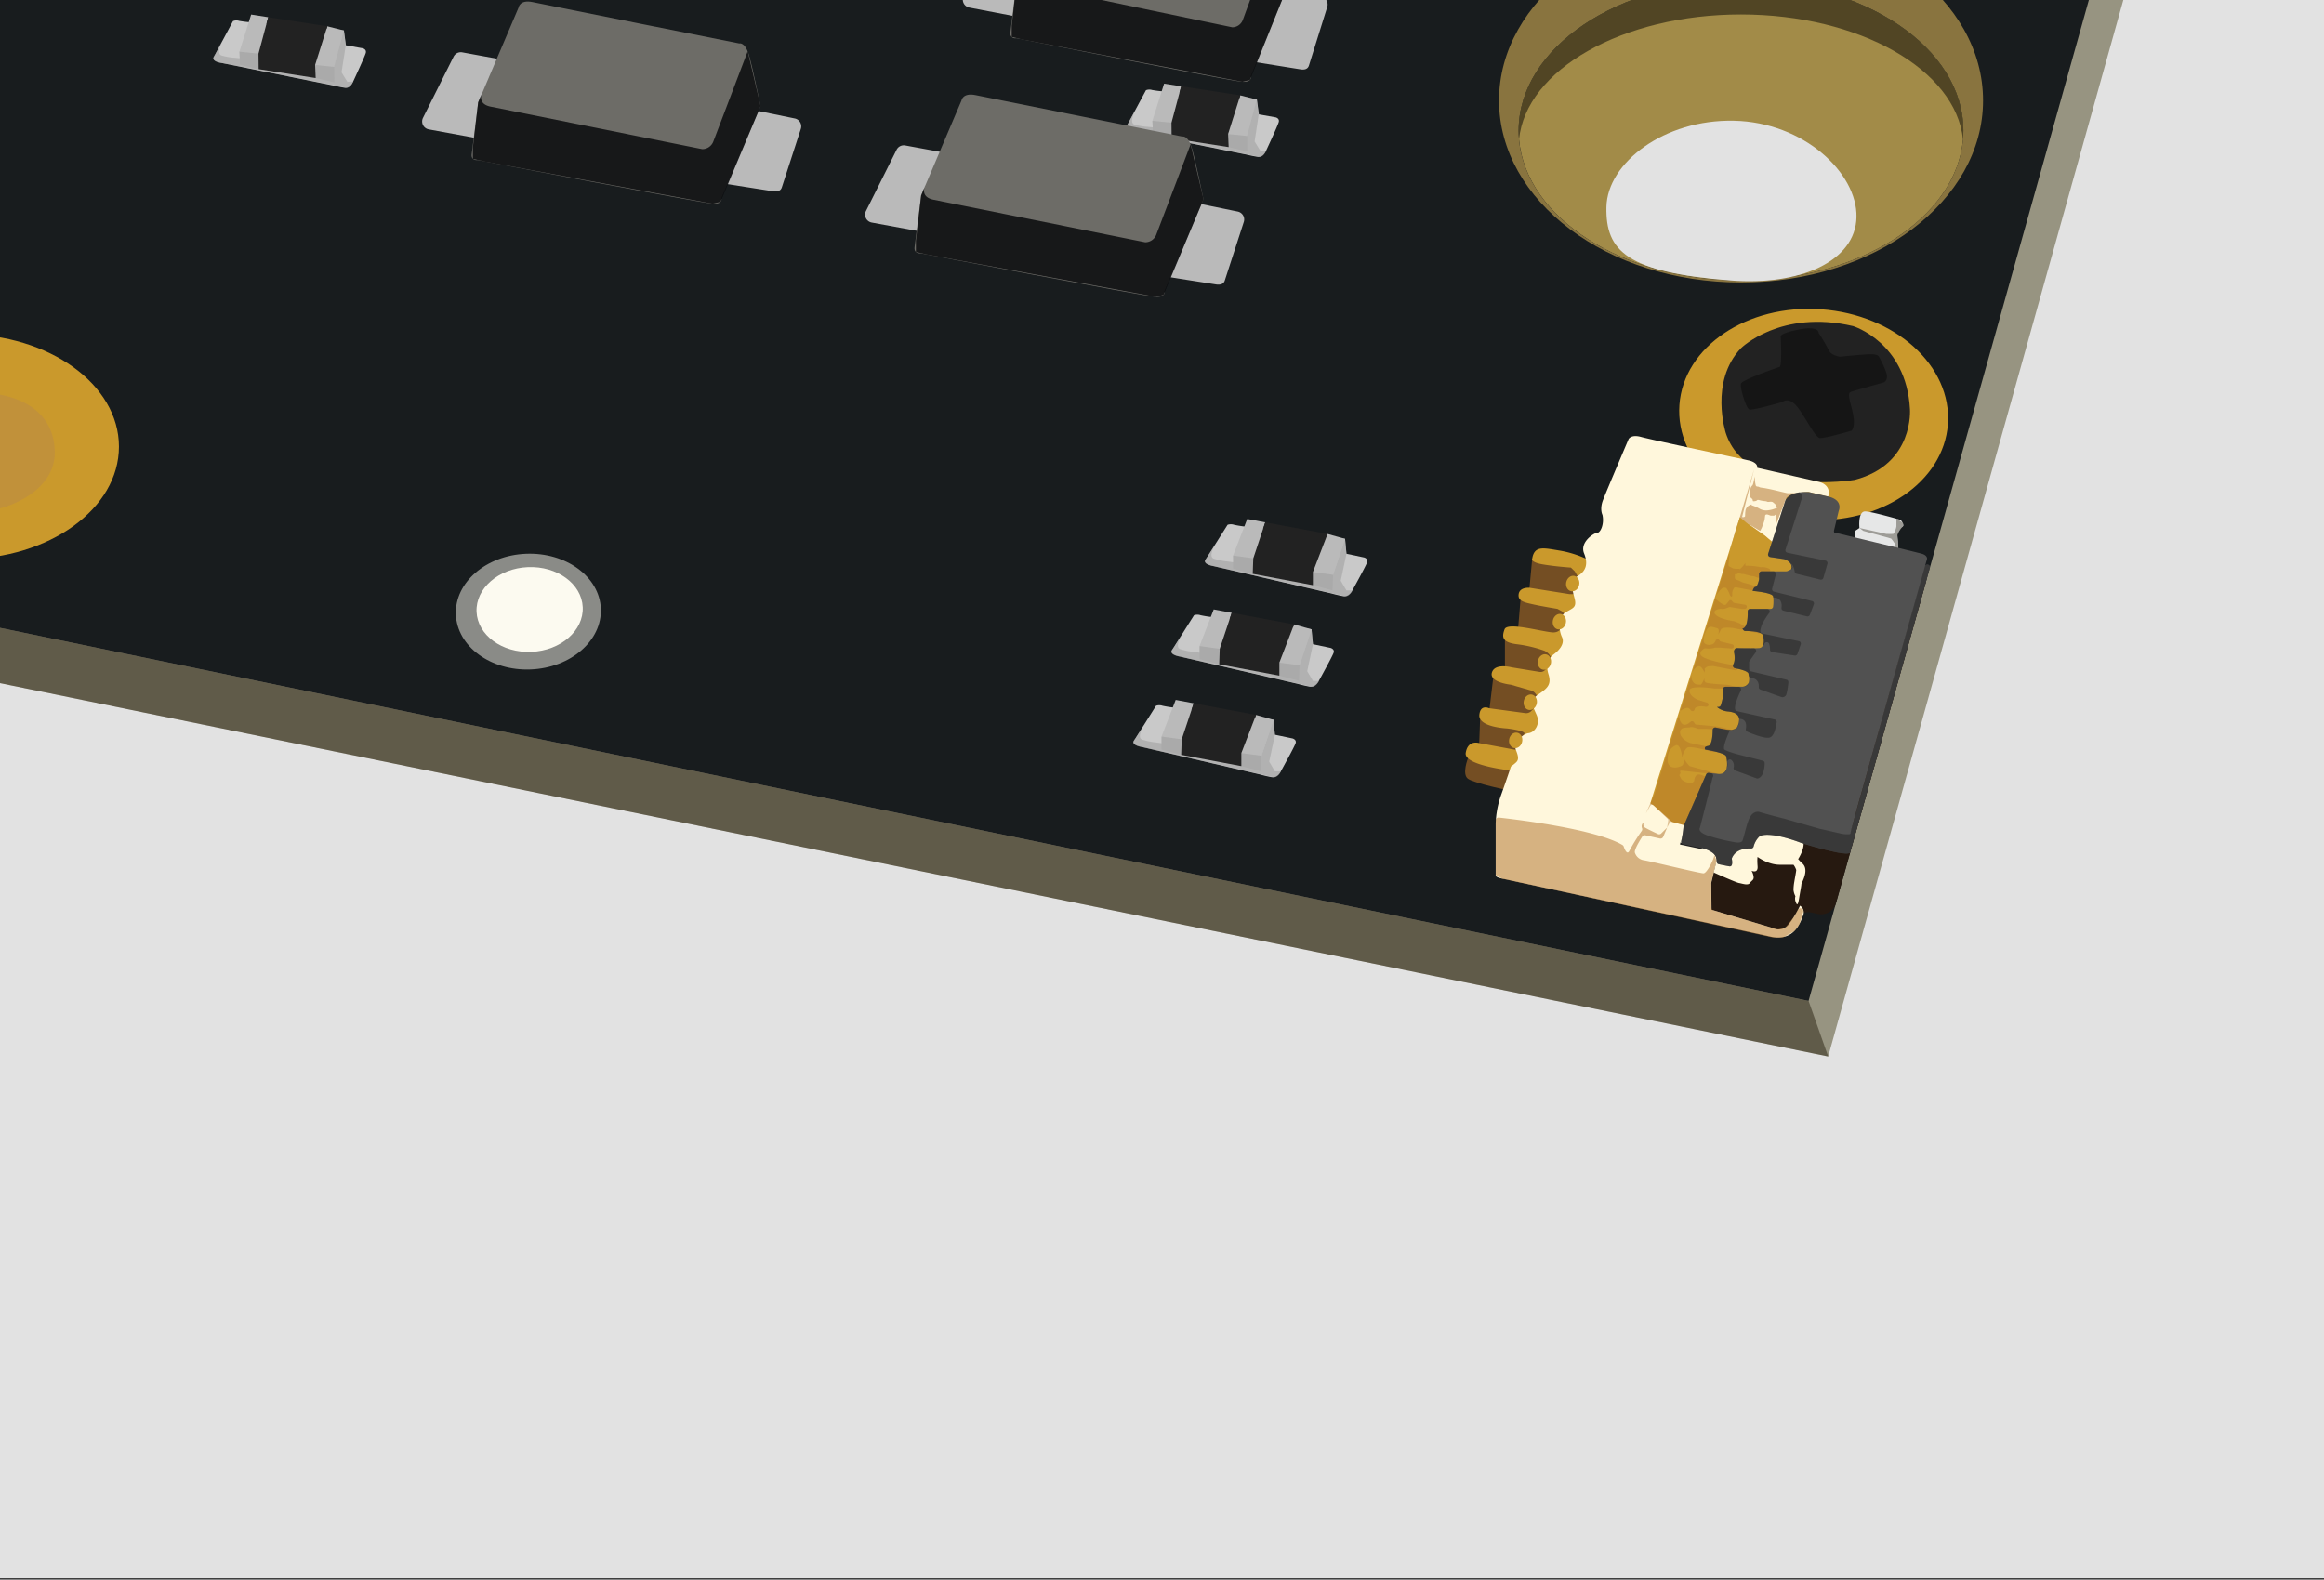 <svg xmlns="http://www.w3.org/2000/svg" xmlns:xlink="http://www.w3.org/1999/xlink" viewBox="0 0 1100.29 748.02"><rect x="0" y="0" width="1100.29" height="748.02" fill="#333333" stroke="none"/><defs><style>.cls-1,.cls-4,.cls-50{fill:none;}.cls-2{clip-path:url(#clip-path);}.cls-3{fill:#181c1e;}.cls-4{stroke:#181c1e;}.cls-39,.cls-4,.cls-50{stroke-miterlimit:10;}.cls-5{fill:#979481;}.cls-6{clip-path:url(#clip-path-2);}.cls-55,.cls-7{fill:#bf8f3e;}.cls-8{clip-path:url(#clip-path-4);}.cls-9{clip-path:url(#clip-path-6);}.cls-10{fill:#be8e3f;}.cls-11{clip-path:url(#clip-path-8);}.cls-12{clip-path:url(#clip-path-10);}.cls-13{fill:#bcc1d2;}.cls-14{fill:#a4a9b8;}.cls-15{fill:#eeefeb;}.cls-16{fill:#c6aa8a;}.cls-17{clip-path:url(#clip-path-12);}.cls-18{clip-path:url(#clip-path-14);}.cls-19{clip-path:url(#clip-path-16);}.cls-20{clip-path:url(#clip-path-18);}.cls-21{clip-path:url(#clip-path-20);}.cls-22{clip-path:url(#clip-path-22);}.cls-23{clip-path:url(#clip-path-24);}.cls-24{fill:#e5e5e5;}.cls-25{fill:#232323;}.cls-26{clip-path:url(#clip-path-26);}.cls-27{clip-path:url(#clip-path-28);}.cls-28{clip-path:url(#clip-path-30);}.cls-29{clip-path:url(#clip-path-32);}.cls-30{clip-path:url(#clip-path-34);}.cls-31{fill:#ca992c;}.cls-32{clip-path:url(#clip-path-36);}.cls-33{fill:#5a5a5a;}.cls-34{clip-path:url(#clip-path-38);}.cls-35{fill:#222;}.cls-36{fill:#fff;}.cls-37{fill:#fff7dc;}.cls-38{fill:#282828;}.cls-39{fill:#deaa53;stroke:#deaa53;stroke-width:2px;}.cls-40{clip-path:url(#clip-path-40);}.cls-41{clip-path:url(#clip-path-41);}.cls-42{fill:#e2e2e2;}.cls-43{fill:#261910;}.cls-44,.cls-45,.cls-62{fill:#af6f27;}.cls-44{opacity:0.61;}.cls-45,.cls-49,.cls-52,.cls-54,.cls-59,.cls-64{opacity:0.5;}.cls-46{fill:#e6e7e7;}.cls-47{fill:#312b1f;}.cls-47,.cls-62{opacity:0.4;}.cls-48{fill:#a28b48;}.cls-49{fill:#2b2213;}.cls-50{stroke:#222;}.cls-51{fill:#89743f;}.cls-53,.cls-54{fill:#fdfaf1;}.cls-55{opacity:0.8;}.cls-56{fill:#151515;}.cls-57{fill:#c9c9c9;}.cls-58{fill:#bababa;}.cls-59{fill:#9b9b9b;}.cls-60{fill:#6d6c67;}.cls-61{fill:#090a0c;opacity:0.85;}.cls-63{fill:#515151;}</style><clipPath id="clip-path"><rect class="cls-1" y="836.13" width="1697.43" height="747.36"/></clipPath><clipPath id="clip-path-2"><rect class="cls-1" x="619.3" y="195.25" width="94.97" height="94.97"/></clipPath><clipPath id="clip-path-4"><rect class="cls-1" x="756.48" y="560.86" width="91.25" height="91.25"/></clipPath><clipPath id="clip-path-6"><rect class="cls-1" x="983.27" y="604.79" width="31.62" height="31.62"/></clipPath><clipPath id="clip-path-8"><rect class="cls-1" x="625.38" y="141.38" width="31.62" height="31.62"/></clipPath><clipPath id="clip-path-10"><rect class="cls-1" x="912.49" y="145.67" width="19.33" height="47.89"/></clipPath><clipPath id="clip-path-12"><rect class="cls-1" x="1008.6" y="238.82" width="94.04" height="42.76"/></clipPath><clipPath id="clip-path-14"><rect class="cls-1" x="880.87" y="145.67" width="19.33" height="47.89"/></clipPath><clipPath id="clip-path-16"><rect class="cls-1" x="845.32" y="145.67" width="19.33" height="47.89"/></clipPath><clipPath id="clip-path-18"><rect class="cls-1" x="816.22" y="145.67" width="19.33" height="47.89"/></clipPath><clipPath id="clip-path-20"><rect class="cls-1" x="786.56" y="145.67" width="19.33" height="47.89"/></clipPath><clipPath id="clip-path-22"><rect class="cls-1" x="749.97" y="145.67" width="19.33" height="47.89"/></clipPath><clipPath id="clip-path-24"><rect class="cls-1" x="697.55" y="405.03" width="20.09" height="46.66"/></clipPath><clipPath id="clip-path-26"><rect class="cls-1" x="817.79" y="299.28" width="46.66" height="20.09"/></clipPath><clipPath id="clip-path-28"><rect class="cls-1" x="813.1" y="352.26" width="51.35" height="31.5"/></clipPath><clipPath id="clip-path-30"><rect class="cls-1" x="695.92" y="564.6" width="20.09" height="46.66"/></clipPath><clipPath id="clip-path-32"><rect class="cls-1" x="642.88" y="401.65" width="20.09" height="46.66"/></clipPath><clipPath id="clip-path-34"><rect class="cls-1" x="1075.92" y="145.14" width="22.02" height="48.94"/></clipPath><clipPath id="clip-path-36"><rect class="cls-1" x="1013.3" y="316.1" width="20.15" height="44.9"/></clipPath><clipPath id="clip-path-38"><rect class="cls-1" x="817.91" y="413.46" width="44.9" height="23.28"/></clipPath><clipPath id="clip-path-40"><rect class="cls-1" y="-916.65" width="1697.43" height="747.36"/></clipPath><clipPath id="clip-path-41"><rect class="cls-1" width="1100.29" height="747.36"/></clipPath></defs><g id="Layer_8" data-name="Layer 8"><g class="cls-2"><polygon class="cls-3" points="1014.19 746.03 856.26 1310.08 -66.97 1119.63 -66.97 746.03 1014.19 746.03"/><polygon class="cls-4" points="-66.97 1119.63 -66.97 746.03 1014.19 746.03 856.26 1310.08 -66.97 1119.63"/><polygon class="cls-5" points="-66.97 1119.63 856.26 1310.08 1014.19 746.03 1030.45 746.03 865.55 1336.4 -66.97 1145.95 -66.97 1119.63"/><g id="Layer_2-2" data-name="Layer 2"><path class="cls-3" d="M610.4-35.15V662.11h840.11V-35.15Zm55.54,311.79c-18.35,0-33.21-15.81-33.21-35.31S647.59,206,665.94,206s33.2,15.81,33.2,35.31S684.27,276.64,665.94,276.64ZM802.1,641.8c-18.34,0-33.2-15.81-33.2-35.32s14.86-35.31,33.2-35.31,33.2,15.81,33.2,35.31-14.87,35.32-33.2,35.32Zm455.77-341.29a80.75,80.75,0,1,1,80.75,80.75,80.76,80.76,0,0,1-80.75-80.75ZM1388,470.65c-18.33,0-33.2-15.81-33.2-35.32S1369.69,400,1388,400s33.22,15.81,33.22,35.31-14.87,35.32-33.22,35.32Z"/><g id="circle-asset_2" data-name="circle-asset 2"><g class="cls-6"><g class="cls-6"><path class="cls-7" d="M666.79,195.25a47.49,47.49,0,1,0,47.4,47.57v-.08a47.41,47.41,0,0,0-47.32-47.49h-.08m0,76.37a28.89,28.89,0,1,1,28.86-28.9v0a28.88,28.88,0,0,1-28.86,28.88"/></g></g></g><g id="circle-asset_2-2" data-name="circle-asset 2-2"><g class="cls-8"><g class="cls-8"><path class="cls-7" d="M802.1,560.86a45.63,45.63,0,1,0,45.71,45.62,45.62,45.62,0,0,0-45.71-45.62m0,73.37a27.75,27.75,0,1,1,27.75-27.75,27.74,27.74,0,0,1-27.75,27.75h0"/></g></g></g><g id="circle"><g class="cls-9"><g class="cls-9"><path class="cls-10" d="M983.27,620.6a15.81,15.81,0,1,1,15.81,15.81h0a15.81,15.81,0,0,1-15.81-15.81"/></g></g></g><g id="circle-3"><g class="cls-11"><g class="cls-11"><path class="cls-10" d="M625.38,157.14A15.81,15.81,0,1,1,641.19,173h0a15.81,15.81,0,0,1-15.81-15.81"/></g></g></g><g id="Artwork_6" data-name="Artwork 6"><g class="cls-12"><g class="cls-12"><path class="cls-13" d="M917.37,193.56h7.8a4.52,4.52,0,0,0,4.86-4.07V149.73a4.52,4.52,0,0,0-4.86-4.06h-7.8a4.51,4.51,0,0,0-4.88,4.06v39.76a4.53,4.53,0,0,0,4.88,4.07"/><path class="cls-14" d="M916.72,188.46h9.09A3.91,3.91,0,0,0,930,185V156a3.92,3.92,0,0,0-4.22-3.52h-9.09a3.94,3.94,0,0,0-4.23,3.52v29a3.92,3.92,0,0,0,4.23,3.5"/><path class="cls-15" d="M915.34,186H929a2.63,2.63,0,0,0,2.84-2.37v-26.9a2.64,2.64,0,0,0-2.84-2.39H915.34a2.65,2.65,0,0,0-2.85,2.39v26.9a2.64,2.64,0,0,0,2.85,2.37"/><rect class="cls-16" x="912.49" y="160.55" width="19.33" height="18.2"/></g></g></g><g id="Artwork_6-2" data-name="Artwork 6-2"><g class="cls-17"><g class="cls-17"><path class="cls-13" d="M1102.64,249.61v17.25c0,5.94-3.56,10.77-8,10.77h-78.09c-4.4,0-8-4.83-8-10.77V249.61c0-6,3.57-10.79,8-10.79h78.09c4.42,0,8,4.83,8,10.79"/><path class="cls-14" d="M1092.65,248.17v20.11c0,5.08-3.1,9.35-6.91,9.35h-56.81c-3.83,0-6.93-4.19-6.93-9.35V248.17c0-5.16,3.1-9.35,6.93-9.35h56.81c3.81,0,6.91,4.19,6.91,9.35"/><path class="cls-15" d="M1087.87,245.17v30.17c0,3.49-2.08,6.3-4.65,6.3H1030.4c-2.57,0-4.67-2.81-4.67-6.3V245.17c0-3.47,2.1-6.29,4.67-6.29h52.82c2.57,0,4.65,2.82,4.65,6.29"/><rect class="cls-16" x="1037.83" y="238.82" width="35.75" height="42.76"/></g></g></g><g id="Artwork_6-4" data-name="Artwork 6-4"><g class="cls-18"><g class="cls-18"><path class="cls-13" d="M885.74,193.56h7.81a4.53,4.53,0,0,0,4.87-4.07V149.73a4.51,4.51,0,0,0-4.87-4.06h-7.81a4.51,4.51,0,0,0-4.87,4.06v39.76a4.53,4.53,0,0,0,4.87,4.07"/><path class="cls-14" d="M885.1,188.46h9.09a3.92,3.92,0,0,0,4.23-3.5V156a3.94,3.94,0,0,0-4.23-3.52H885.1a3.94,3.94,0,0,0-4.23,3.52v29a3.92,3.92,0,0,0,4.23,3.5"/><path class="cls-15" d="M883.73,186h13.63a2.64,2.64,0,0,0,2.84-2.37v-26.9a2.64,2.64,0,0,0-2.84-2.39H883.73a2.66,2.66,0,0,0-2.86,2.39v26.9a2.65,2.65,0,0,0,2.86,2.37"/><rect class="cls-16" x="880.87" y="160.55" width="19.33" height="18.2"/></g></g></g><g id="Artwork_6-5" data-name="Artwork 6-5"><g class="cls-19"><g class="cls-19"><path class="cls-13" d="M850.19,193.56H858a4.53,4.53,0,0,0,4.87-4.07V149.73a4.51,4.51,0,0,0-4.87-4.06h-7.81a4.51,4.51,0,0,0-4.87,4.06v39.76a4.53,4.53,0,0,0,4.87,4.07"/><path class="cls-14" d="M849.55,188.46h9.09a3.92,3.92,0,0,0,4.23-3.5V156a3.94,3.94,0,0,0-4.23-3.52h-9.09a3.94,3.94,0,0,0-4.23,3.52v29a3.92,3.92,0,0,0,4.23,3.5"/><path class="cls-15" d="M848.18,186h13.63a2.64,2.64,0,0,0,2.84-2.37v-26.9a2.64,2.64,0,0,0-2.84-2.39H848.18a2.66,2.66,0,0,0-2.86,2.39v26.9a2.65,2.65,0,0,0,2.86,2.37"/><rect class="cls-16" x="845.32" y="160.55" width="19.33" height="18.2"/></g></g></g><g id="Artwork_6-6" data-name="Artwork 6-6"><g class="cls-20"><g class="cls-20"><path class="cls-13" d="M821.09,193.56h7.79a4.54,4.54,0,0,0,4.88-4.07V149.73a4.53,4.53,0,0,0-4.88-4.06h-7.79a4.51,4.51,0,0,0-4.87,4.06v39.76a4.53,4.53,0,0,0,4.87,4.07"/><path class="cls-14" d="M820.43,188.46h9.11a3.91,3.91,0,0,0,4.22-3.5V156a3.93,3.93,0,0,0-4.22-3.52h-9.11a3.91,3.91,0,0,0-4.21,3.52v29a3.9,3.9,0,0,0,4.21,3.5"/><path class="cls-15" d="M819.06,186h13.65a2.64,2.64,0,0,0,2.84-2.37v-26.9a2.64,2.64,0,0,0-2.84-2.39H819.06a2.64,2.64,0,0,0-2.84,2.39v26.9a2.64,2.64,0,0,0,2.84,2.37"/><rect class="cls-16" x="816.22" y="160.55" width="19.33" height="18.2"/></g></g></g><g id="Artwork_6-7" data-name="Artwork 6-7"><g class="cls-21"><g class="cls-21"><path class="cls-13" d="M791.43,193.56h7.86a4.53,4.53,0,0,0,4.87-4.07V149.73a4.51,4.51,0,0,0-4.87-4.06h-7.81a4.51,4.51,0,0,0-4.87,4.06v39.76a4.53,4.53,0,0,0,4.87,4.07"/><path class="cls-14" d="M790.82,188.46h9.09a3.94,3.94,0,0,0,4.24-3.5V156a4,4,0,0,0-4.24-3.52h-9.09a3.94,3.94,0,0,0-4.23,3.52v29a3.93,3.93,0,0,0,4.23,3.5"/><path class="cls-15" d="M789.42,186h13.63a2.64,2.64,0,0,0,2.84-2.37v-26.9a2.64,2.64,0,0,0-2.84-2.39H789.42a2.66,2.66,0,0,0-2.86,2.39v26.9a2.65,2.65,0,0,0,2.86,2.37"/><rect class="cls-16" x="786.56" y="160.55" width="19.33" height="18.2"/></g></g></g><g id="Artwork_6-8" data-name="Artwork 6-8"><g class="cls-22"><g class="cls-22"><path class="cls-13" d="M754.85,193.56h7.8a4.52,4.52,0,0,0,4.86-4.07V149.73a4.52,4.52,0,0,0-4.86-4.06h-7.8a4.53,4.53,0,0,0-4.88,4.06v39.76a4.54,4.54,0,0,0,4.88,4.07"/><path class="cls-14" d="M754.21,188.46h9.09a3.9,3.9,0,0,0,4.21-3.5V156a3.91,3.91,0,0,0-4.21-3.52h-9.09A4,4,0,0,0,750,156v29a3.94,3.94,0,0,0,4.24,3.5"/><path class="cls-15" d="M752.82,186h13.64a2.65,2.65,0,0,0,2.85-2.37v-26.9a2.65,2.65,0,0,0-2.85-2.39H752.82a2.66,2.66,0,0,0-2.85,2.39v26.9a2.65,2.65,0,0,0,2.85,2.37"/><rect class="cls-16" x="749.97" y="160.55" width="19.33" height="18.2"/></g></g></g><g id="r-01-3"><g class="cls-23"><g class="cls-23"><path class="cls-24" d="M717.64,410.21v36.3A4.94,4.94,0,0,1,713,451.7H702.25a4.93,4.93,0,0,1-4.65-5.18V410.21a4.94,4.94,0,0,1,4.65-5.18H713a4.86,4.86,0,0,1,4.66,5.05v.13"/><rect class="cls-25" x="697.55" y="417.63" width="20.09" height="21.38"/></g></g></g><g id="r-01-4"><g class="cls-26"><g class="cls-26"><path class="cls-24" d="M823,299.35h36.29a4.93,4.93,0,0,1,5.18,4.65v10.73a4.92,4.92,0,0,1-5.18,4.64H823a4.93,4.93,0,0,1-5.18-4.64V304a4.83,4.83,0,0,1,5-4.66H823"/><rect class="cls-25" x="830.39" y="299.28" width="21.38" height="20.09"/></g></g></g><g id="r-01-5"><g class="cls-27"><g class="cls-27"><path class="cls-24" d="M818.81,352.28h40c3.18,0,5.69,3.39,5.69,7.3V376.4c0,4.07-2.59,7.28-5.69,7.28h-40c-3.19,0-5.71-3.38-5.71-7.28V359.58c0-4.08,2.52-7.3,5.71-7.3"/><rect class="cls-25" x="826.97" y="352.26" width="23.53" height="31.5"/></g></g></g><g id="r-01-6"><g class="cls-28"><g class="cls-28"><path class="cls-24" d="M716,569.77v36.31a5,5,0,0,1-4.66,5.18H700.61a4.93,4.93,0,0,1-4.59-5.18V569.77a4.94,4.94,0,0,1,4.64-5.17h10.73a4.85,4.85,0,0,1,4.67,5s0,.1,0,.15"/><rect class="cls-25" x="695.9" y="577.2" width="20.09" height="21.38"/></g></g></g><g id="r-01-7"><g class="cls-29"><g class="cls-29"><path class="cls-24" d="M663,406.83v36.29a5,5,0,0,1-4.66,5.2H647.59a5,5,0,0,1-4.66-5.18V406.83a4.94,4.94,0,0,1,4.66-5.18h10.73a4.85,4.85,0,0,1,4.66,5v.14"/><rect class="cls-25" x="642.88" y="414.24" width="20.09" height="21.38"/></g></g></g><g id="c-01"><g class="cls-30"><g class="cls-30"><path class="cls-24" d="M1075.92,186.62v-34c0-4.17,2.58-7.47,5.66-7.47h10.58c3.16,0,5.67,3.39,5.67,7.47v34c0,4.16-2.59,7.46-5.67,7.46h-10.58c-3.08.1-5.66-3.3-5.66-7.46"/><rect class="cls-31" x="1075.94" y="158.41" width="21.99" height="22.5"/></g></g></g><g id="r-02"><g class="cls-32"><g class="cls-32"><path class="cls-24" d="M1013.32,356V321.08a4.83,4.83,0,0,1,4.66-5h10.76a4.84,4.84,0,0,1,4.66,5V356a4.83,4.83,0,0,1-4.66,5H1018a4.75,4.75,0,0,1-4.67-4.82.81.81,0,0,0,0-.16"/><rect class="cls-33" x="1013.3" y="328.29" width="20.15" height="20.59"/></g></g></g><g id="r-02-3"><g class="cls-34"><g class="cls-34"><path class="cls-24" d="M857.83,436.72H822.89a5.19,5.19,0,0,1-5-5.33V419a5.2,5.2,0,0,1,5-5.38h34.94a5.2,5.2,0,0,1,5,5.38v12.43a5.08,5.08,0,0,1-4.77,5.37h-.21"/><rect class="cls-33" x="830.1" y="413.46" width="20.59" height="23.28"/></g></g></g><rect class="cls-13" x="948.53" y="318.53" width="24.68" height="17.47"/><rect class="cls-13" x="966" y="313.48" width="30.57" height="27.56" rx="5.25"/><rect class="cls-13" x="903.76" y="285.75" width="24.68" height="17.47"/><rect class="cls-13" x="880.39" y="280.71" width="30.57" height="27.56" rx="5.25"/><rect class="cls-13" x="903.76" y="352.26" width="24.68" height="17.47"/><rect class="cls-13" x="880.39" y="347.22" width="30.57" height="27.56" rx="5.25"/><rect class="cls-35" x="916.86" y="276.64" width="43.25" height="101.25" rx="6.23"/><rect class="cls-35" x="1037.22" y="238.82" width="36.8" height="42.76"/><rect class="cls-36" x="1051.97" y="302.6" width="37.94" height="37.94" rx="5.55"/><rect class="cls-35" x="1081.56" y="297.79" width="90.16" height="54.34" rx="4.2"/><rect class="cls-36" x="1050.28" y="402.75" width="37.94" height="37.94" rx="5.55"/><rect class="cls-35" x="1079.87" y="397.94" width="90.16" height="54.34" rx="4.2"/><rect class="cls-36" x="991.68" y="404.3" width="37.94" height="37.94" rx="5.55"/><rect class="cls-36" x="886.84" y="404.3" width="37.94" height="37.94" rx="5.55"/><rect class="cls-35" x="916.44" y="399.5" width="90.16" height="54.34" rx="4.2"/><rect class="cls-35" x="819.65" y="352.26" width="36.48" height="31.5"/><rect class="cls-36" x="642.88" y="592.64" width="21.47" height="15.73" rx="3.74"/><rect class="cls-36" x="642.88" y="563.59" width="21.47" height="15.73" rx="3.74"/><polygon class="cls-36" points="611.26 361 633.59 361 633.59 453.84 659.32 491.28 635.3 530.61 635.3 620.6 611.26 620.6 611.26 361"/><rect class="cls-36" x="1098" y="49.22" width="4.59" height="21.38" rx="2.18"/><rect class="cls-36" x="1080.15" y="49.22" width="4.59" height="21.38" rx="2.18"/><rect class="cls-36" x="1062.85" y="49.22" width="4.59" height="21.38" rx="2.18"/><rect class="cls-36" x="1046.33" y="49.22" width="4.59" height="21.38" rx="2.18"/><rect class="cls-36" x="1029.35" y="49.22" width="4.59" height="21.38" rx="2.18"/><rect class="cls-36" x="1012.05" y="49.22" width="4.59" height="21.38" rx="2.18"/><rect class="cls-36" x="995.36" y="49.22" width="4.59" height="21.38" rx="2.18"/><rect class="cls-36" x="978.6" y="49.22" width="4.59" height="21.38" rx="2.18"/><rect class="cls-36" x="961.3" y="49.22" width="4.59" height="21.38" rx="2.18"/><rect class="cls-36" x="943.78" y="49.22" width="4.59" height="21.38" rx="2.18"/><rect class="cls-36" x="926.05" y="49.22" width="4.59" height="21.38" rx="2.18"/><rect class="cls-36" x="909.72" y="49.22" width="4.59" height="21.38" rx="2.18"/><rect class="cls-36" x="892.41" y="49.22" width="4.59" height="21.38" rx="2.18"/><rect class="cls-36" x="876.28" y="49.22" width="4.59" height="21.38" rx="2.18"/><rect class="cls-36" x="858.45" y="49.22" width="4.59" height="21.38" rx="2.18"/><rect class="cls-36" x="842.22" y="49.22" width="4.59" height="21.38" rx="2.18"/><rect class="cls-36" x="825.44" y="49.22" width="4.59" height="21.38" rx="2.18"/><rect class="cls-36" x="808.57" y="49.22" width="4.59" height="21.38" rx="2.18"/><rect class="cls-36" x="791.26" y="49.22" width="4.59" height="21.38" rx="2.18"/><rect class="cls-36" x="774.72" y="49.22" width="4.59" height="21.38" rx="2.18"/><rect class="cls-36" x="755.8" y="49.22" width="4.59" height="21.38" rx="2.18"/><polygon class="cls-37" points="1181.54 -11.82 1181.54 -38.38 729.46 -38.38 729.46 -11.82 718.84 -11.82 718.84 63.17 728.83 63.17 729.9 63.17 1177.92 63.17 1180.9 63.17 1188.97 63.17 1188.97 -11.82 1181.54 -11.82"/><path class="cls-38" d="M1173.75,7.61A4.23,4.23,0,0,1,1178,3.38h6.33V-6.68a5,5,0,0,0-2.78-4.42V-38.37h-452v27.09A4.92,4.92,0,0,0,726-6.59V3.46h3.86a4.23,4.23,0,0,1,4.23,4.24v5.84h20.42V8.46a3.84,3.84,0,1,1,7.68,0v5.08h11.11V8.46a3.85,3.85,0,1,1,7.69,0v5.08h9V8.46a3.84,3.84,0,1,1,7.68,0v5.08h9.62V8.46a3.84,3.84,0,1,1,7.68,0v5.08h9V8.46a3.86,3.86,0,0,1,7.7,0v5.08h9.12V8.46a3.85,3.85,0,0,1,7.69,0v5.08h9V8.46a3.85,3.85,0,0,1,7.69,0v5.08h9.6V8.46a3.84,3.84,0,1,1,7.68,0v5.08h9.11V8.46a3.85,3.85,0,0,1,7.69,0v5.08h9.36V8.46a3.84,3.84,0,1,1,7.68,0v5.08h8.7V8.46a3.85,3.85,0,0,1,7.69,0v5.08h9.85V8.46a3.85,3.85,0,0,1,7.69,0v5.08h9.6V8.46a3.84,3.84,0,1,1,7.68,0v5.08H977V8.46a3.85,3.85,0,0,1,7.69,0v5.08h9V8.46a3.85,3.85,0,0,1,7.69,0v5.08h9.06V8.46a3.84,3.84,0,1,1,7.68,0v5.08h10V8.46a3.85,3.85,0,1,1,7.69,0v5.08h9.24V8.46a3.84,3.84,0,1,1,7.68,0v5.08h8.59V8.46a3.84,3.84,0,1,1,7.68,0v5.08H1079V8.46a3.86,3.86,0,0,1,7.7,0v5.08h9.85V8.46a3.85,3.85,0,1,1,7.69,0v5.08H1113V8.46a3.85,3.85,0,1,1,7.69,0v5.08h9.58V8.46a3.84,3.84,0,1,1,7.68,0v5.08h10.57V8.46a3.84,3.84,0,1,1,7.68,0v5.08h17.52Z"/><rect class="cls-39" x="1098" y="-7.19" width="4.59" height="21.38" rx="2.18"/><rect class="cls-39" x="1080.15" y="-7.19" width="4.59" height="21.38" rx="2.18"/><rect class="cls-39" x="1062.85" y="-7.19" width="4.59" height="21.38" rx="2.18"/><rect class="cls-39" x="1046.33" y="-7.19" width="4.59" height="21.38" rx="2.18"/><rect class="cls-39" x="1029.35" y="-7.19" width="4.59" height="21.38" rx="2.18"/><rect class="cls-39" x="1012.05" y="-7.19" width="4.59" height="21.38" rx="2.18"/><rect class="cls-39" x="995.36" y="-7.19" width="4.59" height="21.38" rx="2.18"/><rect class="cls-39" x="978.6" y="-7.19" width="4.59" height="21.38" rx="2.18"/><rect class="cls-39" x="961.3" y="-7.19" width="4.59" height="21.38" rx="2.18"/><rect class="cls-39" x="943.78" y="-7.19" width="4.59" height="21.38" rx="2.18"/><rect class="cls-39" x="926.05" y="-7.19" width="4.59" height="21.38" rx="2.18"/><rect class="cls-39" x="909.72" y="-7.19" width="4.59" height="21.38" rx="2.18"/><rect class="cls-39" x="892.41" y="-7.19" width="4.59" height="21.38" rx="2.18"/><rect class="cls-39" x="876.28" y="-7.19" width="4.59" height="21.38" rx="2.18"/><rect class="cls-39" x="858.45" y="-7.19" width="4.59" height="21.38" rx="2.18"/><rect class="cls-39" x="842.22" y="-7.19" width="4.59" height="21.38" rx="2.18"/><rect class="cls-39" x="825.44" y="-7.19" width="4.59" height="21.38" rx="2.18"/><rect class="cls-39" x="808.57" y="-7.19" width="4.59" height="21.38" rx="2.18"/><rect class="cls-39" x="791.26" y="-7.19" width="4.59" height="21.38" rx="2.18"/><rect class="cls-39" x="774.72" y="-7.19" width="4.59" height="21.38" rx="2.18"/><rect class="cls-39" x="755.8" y="-7.19" width="4.59" height="21.38" rx="2.18"/></g></g><g class="cls-41"><rect class="cls-42" width="1100.29" height="747.36"/><polygon class="cls-3" points="1014.19 -90.1 856.26 473.95 -66.97 283.5 -66.97 -90.1 1014.19 -90.1"/><polygon class="cls-4" points="-66.97 283.5 -66.97 -90.1 1014.19 -90.1 856.26 473.95 -66.97 283.5"/><polygon class="cls-5" points="-66.97 283.5 856.26 473.95 1014.19 -90.1 1030.45 -90.1 865.55 500.27 -66.97 309.82 -66.97 283.5"/><path class="cls-43" d="M857.65,432.13l3,.66a7.32,7.32,0,0,0,8.63-5.17l42.48-151.71a7.31,7.31,0,0,0-5.41-9.1l-17.23-3.95a7.32,7.32,0,0,0-7.94,3.42L802,400.47a7.34,7.34,0,0,0-.9,5L805,427.93a7.32,7.32,0,0,0,4.77,5.64l24.76,8.74a7.31,7.31,0,0,0,6.37-.73l5.35-3.41a6,6,0,0,0,1-.79l3.8-3.49A7.31,7.31,0,0,1,857.65,432.13Z"/><path class="cls-44" d="M725.42,264.53l-1.29,13.81-4.26,5.78L718.71,298l-6.21,5.11v15.43l-5.56,2.61L705,337.3l-4.25,3.11-.42,11.49L695,359.09s-3,7.51,0,9.7,20.6,5.81,20.6,5.81S761,335.69,761.55,334s-12.39-66.48-12.39-66.48Z"/><path class="cls-31" d="M750.78,264.53a49.58,49.58,0,0,0-12.72-3.87c-7.22-1.16-11.61-2.45-12.64,3.87,0,0-1,1.68,4.9,2.71s13.42,1.53,13.42,1.53l1.81,1.76,1.35,2.32.2,4.25-2.1,4.24h-2l-18.84-3s-4.65-.45-5.16,3,3.09,4,7,4.89,11.35,2.1,11.35,2.1l1.77.95a3.27,3.27,0,0,1,1.71,3.27c-.35,3.09-1.62,7.28-5.92,6.91-5.56-.48-21.3-5-22.59-1.44s-1.29,6.18,5.93,7.06a60.26,60.26,0,0,1,13,3.1s2.45,1.16,2.94,3.1c.27,1.05-1.44,3.31-1.44,3.31l-.67,1.76a2.88,2.88,0,0,1-3.17,1.83L715.61,316s-8-2.13-9.29,2.54,9,5.71,9,5.71l9.24,2.65a3.94,3.94,0,0,1,2.33,1.48l1.3,1.62.28,3L725,336.69a3.36,3.36,0,0,1-2.84,1L705,335.37s-4.16-2-4.61,3.17c-.52,5.86,13.13,6.41,13.13,6.41s8.51,1,8.22,2.42c-.19.95-1,.53-.45,2s-3.61,5.73-3.61,5.73l-17.35-3.21s-5.36-1.82-6.39,4.63,24.51,8.72,24.51,8.72S783.38,282.73,750.78,264.53Z"/><ellipse class="cls-31" cx="858.73" cy="196.32" rx="49.96" ry="63.72" transform="translate(601.6 1038.83) rotate(-85.91)"/><path class="cls-35" d="M817.08,205.09s-7.92-24.35,7.21-40.24c0,0,18.74-18.49,53.09-10.43,0,0,25.14,7.72,26.88,39.27,0,0,2.13,26.13-26.14,33.55C878.12,227.24,827.13,235.77,817.08,205.09Z"/><path class="cls-37" d="M852.9,397.18s-16-6.2-20.64-3.74a22.42,22.42,0,0,0-7,5.51l-4,2.65c-.29.22-1.84,1.25-3,2s-5.61,4.13-5.61,4.13l-1.32,5.42s10.59,4.77,12.05,5,4.17,1.29,5.08,0,1.8-1.31,1.8-2.72a7.28,7.28,0,0,0-1-3.09s3.13,1.47,2.86-2.1,0-4.45,0-4.45,4.88,3.71,10.56,3.71h6.45a8.37,8.37,0,0,1,1.29,2.46c0,.64-.64,3.87-.9,5.54a22.87,22.87,0,0,0-.39,3.88,7.83,7.83,0,0,0,.9,3,4.32,4.32,0,0,0,0,2.33c.39,1,1,3.22,1.68-.91s1.16-6.45,1.16-7.09,4.26-7.23,0-10.2l-1.55-1.68S855.87,399.89,852.9,397.18Z"/><path class="cls-37" d="M708.13,414.6V389.82a44.34,44.34,0,0,1,2.58-13.42c2.58-7.22,4.64-13.42,4.64-13.42a24.12,24.12,0,0,0,2.33-1.87c1.55-1.35,1.16-3.09,0-6s2.9-7.55,6-7.93,5.61-4.45,3.87-8.52-3.7-6.77.57-9.68,6.59-4.64,5-9.67.39-7.94,2.52-9.49,5.42-4.84,3.87-8.13-1.94-9.09,1.35-11.42,5.81-2.13,4.65-6.77-2.52-8.32,1.35-10.65,5.23-5.61,3.1-10.83,4.65-9.68,6.19-9.68,3.49-4.07,2.52-8.52c0,0-1.42-2.64.26-7s12.13-28.9,12.13-28.9,1.16-2.33,5.93-1S827.74,218,827.74,218s4.52.81,4.23,3.52l29.22,6.67s6,1.17,4.36,7L856.32,233s-9.55.2-10.71,3.1,9,38.65,9,38.65-1.57,19-3.5,17.41,1,23.33,0,26.42-9.84,18.86-9.84,18.86l-7.15,36.92L817.29,387s-8.9,1.92-8.52,3.08-3,5-3,5l.16,6.44s6.77.58,6.77,6.2l-2.52,10.32.13,12.77,29,8.65a6,6,0,0,0,7.49-1.68,47,47,0,0,0,5.42-8.9,3.74,3.74,0,0,1,1.39,4.77c-1.3,3.23-4.07,12.49-15.71,9.81-10.41-2.39-125.81-27.23-125.81-27.23S708.13,415.63,708.13,414.6Z"/><path class="cls-45" d="M830.45,222.34l-6.71,22.58-2.15,6.5-1.94,7.38s2.16-.83,2.67,0,1.29,1.86,1.29,1.86.26,1.42.39,1.81a5.68,5.68,0,0,0,1,2.06,2.56,2.56,0,0,1,.63,1.42,22.32,22.32,0,0,0,.9-2.06c.26-.78-.77-1.29,1-1.42a4.89,4.89,0,0,0,2.13-.39l7,1.48.94-7.15-1.83-2.56-1.68-1.21-.75-.53-6.57-4.58,6.57,3.89s.17-.31.75-1.47a34.1,34.1,0,0,0,1.34-3.74l.26-2.07s.13-.64,1-.51a8.16,8.16,0,0,1,1.48.51,9.29,9.29,0,0,0,1.94,0s.64-.9.77,0a11,11,0,0,1,0,2.07c0,.9.06,1.93.06,1.93l4.65-12.06,1.23-1.25,3.49-1.38s-2.85.11-3.49.11-.65,0-3.23-.62-4.26-1.05-6.9-1.57-3.23-.39-3.84-.77-1.39.13-1.64-.91a14.56,14.56,0,0,1-.39-2.71c0-.38-.13-.9-.13-1.29s-.39,3.36-1,4.13a3.11,3.11,0,0,0-1,1.94,7.44,7.44,0,0,0-.25,2.84c.13,1.16.77,1.16,1.22,1.8s-.32,1.16,1.23.91.46-.91,2.42-.39,2.61.26,3.32.64,2-.38,2.9.39,1.29,1,1.42,1.81,3-.52.13.77a12.9,12.9,0,0,1-4.45,1.16,6.52,6.52,0,0,1-3.32-.64,18.72,18.72,0,0,0-3.65-1.68c-1-.26.32-.77-1-.26a3.42,3.42,0,0,0-2.32,3.06,13.36,13.36,0,0,0-.13,2c0,1-1.42.65-1.42.65Z"/><path class="cls-46" d="M878.31,254.52s-.76-3.05.79-3.63l1.25-.87s-.87-8.13,2.91-7.84,16.55,4,16.55,4,2.13,2.33,1,3.2a9.4,9.4,0,0,0-2.51,4c0,.48.29,2.8.29,3.09s.19,4.26.19,4.26S880.32,259.22,878.31,254.52Z"/><path class="cls-47" d="M897.85,245.59v3.65a8.72,8.72,0,0,1-.66,2.18c-.38.63-.29,1.31-1,1.4s-3.2,0-3.2,0L880.35,250l1.84,1.4,13.16,3.63a20,20,0,0,1,1.75,2.42c.09.38.29,2.42.29,2.42h1.31l-.41-6,.82-2.43,1.66-2.08.32-1-.36-.92Z"/><path class="cls-48" d="M824.26-9.11C766.11-9.11,719,22.65,719,61.83c0,1.42.07,2.83.19,4.23,3.25,37.21,49.06,66.71,105.1,66.71s101.85-29.5,105.1-66.71c.12-1.4.19-2.81.19-4.23C929.55,22.65,882.41-9.11,824.26-9.11Z"/><polygon class="cls-49" points="856.26 473.95 865.55 500.27 -66.97 309.82 -66.97 283.5 856.26 473.95"/><path class="cls-45" d="M709.72,387.15c7.75.86,45.49,5.34,58.42,13a1.3,1.3,0,0,1,.59.73c.42,1.24,1.65,4.34,2.75,1.92a91.86,91.86,0,0,1,5.8-9.35,1.36,1.36,0,0,0,.16-1.19,2.31,2.31,0,0,1,.24-2.3c1-1-.39,1,1.16,1.94,1.16.72,4.5,2.3,6.1,3.05a1.38,1.38,0,0,0,1.55-.27l2.8-2.78-1.86,4.37a1.38,1.38,0,0,1-1.56.8L779,395.55a1.35,1.35,0,0,0-1.45.6c-1.17,1.81-3.84,6.16-3.54,7.54a5.22,5.22,0,0,0,4.26,3.68c1.93.19,26.51,6.19,28.26,6.19s5.87-8.43,5-9.28l1,3.1a1.35,1.35,0,0,1,0,.77l-.74,3-1.19,4.88-.46,1.85a1.31,1.31,0,0,0,0,.34l.11,11.59a1.38,1.38,0,0,0,1,1.3L841.06,440a1.27,1.27,0,0,0,.67,0l2.93-.59a1.36,1.36,0,0,0,.78-.48l3.95-4.8a1.53,1.53,0,0,0,.14-.21l1.67-3.08a1.37,1.37,0,0,1,2.33-.13h0a1.35,1.35,0,0,1,.19,1.2L852,437.48a1.41,1.41,0,0,1-.19.39l-2,2.81a1.41,1.41,0,0,1-.45.39l-4.91,2.74a1.45,1.45,0,0,1-.67.17h-4.14a1.53,1.53,0,0,1-.3,0L738.54,422l-27.06-5.81a1.06,1.06,0,0,1-.3-.1L708.91,415a1.37,1.37,0,0,1-.78-1.24v-1.91l0-22.78v-.11l0-.52A1.38,1.38,0,0,1,709.72,387.15Z"/><path class="cls-1" d="M875.91,394.92a.83.83,0,0,1-.23.1A1,1,0,0,0,875.91,394.92Z"/><path class="cls-1" d="M815.42,366.3a6.51,6.51,0,0,1-2.32.14A4.75,4.75,0,0,0,815.42,366.3Z"/><path class="cls-1" d="M839.55,283h0s0,.48.05,1.16A7.19,7.19,0,0,0,839.55,283Z"/><path class="cls-1" d="M834.14,306.33a5.7,5.7,0,0,1-1.49.59A2.33,2.33,0,0,0,834.14,306.33Z"/><path class="cls-1" d="M876.1,394.69a.36.36,0,0,1-.12.18A.36.36,0,0,0,876.1,394.69Z"/><path class="cls-1" d="M871.72,394.78h0a13.07,13.07,0,0,0,3.93.25A12,12,0,0,1,871.72,394.78Z"/><path class="cls-1" d="M876.1,394.69c.2-.92,36.29-130.16,36.29-130.16L880.55,378.05S876.58,392.18,876.1,394.69Z"/><path class="cls-50" d="M795.48,399.44l10.3,2.16-1.22-.32Z"/><path class="cls-35" d="M875.68,395h0Z"/><path class="cls-35" d="M876,394.87l-.07.05Z"/><path class="cls-35" d="M839.6,284.12a25.89,25.89,0,0,1-.57,4.22C839.6,287.77,839.64,285.53,839.6,284.12Z"/><path class="cls-51" d="M824.29-38.62C761-38.62,709.71,0,709.71,47.58s51.3,86.19,114.58,86.19S938.87,95.18,938.87,47.58,887.57-38.62,824.29-38.62Zm0,171.39C766.11,132.77,719,101,719,61.83S766.11-9.11,824.26-9.11,929.55,22.65,929.55,61.83,882.41,132.77,824.26,132.77Z"/><path class="cls-52" d="M824.26,6.85c56,0,101.85,26.19,105.1,59.21.12-1.4.19-2.81.19-4.23,0-39.18-47.14-70.94-105.29-70.94S719,22.65,719,61.83c0,1.42.07,2.83.19,4.23C722.41,33,768.22,6.85,824.26,6.85Z"/><path class="cls-42" d="M820.91,57.17C787.85,56.48,761,77.07,760.55,98s9.77,31,58.79,34.81c33,2.59,59.18-9.15,59.61-30S854,57.85,820.91,57.17Z"/><ellipse class="cls-53" cx="250.74" cy="288.64" rx="25.16" ry="20.08" transform="translate(-12.14 11.01) rotate(-2.46)"/><ellipse class="cls-54" cx="250.74" cy="288.64" rx="34.32" ry="27.39" transform="matrix(1, -0.04, 0.04, 1, -12.14, 11.01)"/><ellipse class="cls-31" cx="-17.42" cy="211.5" rx="73.74" ry="53.23"/><path class="cls-55" d="M25.94,214.41c0,15.83-17.52,27.07-39,28.66-28.55,2.11-39-12.83-39-28.66s17.46-28.65,39-28.65C14.71,185.76,25.94,198.59,25.94,214.41Z"/><path class="cls-56" d="M842.52,173.76s-17.75,6-18.26,7.93,2.39,11.62,3.93,12.2,15.68-3.53,15.68-3.53,3.1-2.86,7.26,2.56,8.22,14.32,10.55,14.52,14.9-3.49,14.9-3.49,1.94-1.53.77-7.63-3.09-10-1-10.76,15.48-4.45,15.48-4.45,2.52-1,1.16-4.84a46.54,46.54,0,0,0-3.41-7.35s-.27-1.36-4.72-1.16-13.74,1.16-13.74,1.16-4.27-.58-5.33-3.1a81.34,81.34,0,0,0-4.73-8.13s.38-3.48-8.91-1.74-9.09,3.29-9.09,3.29S843.85,173.3,842.52,173.76Z"/><path class="cls-57" d="M602.94,340.87l.67,7.06,8.39,1.76s1.94.55,1.42,2.21-7,13.35-7,13.35-1.55,3.28-4.39,2.77-5.54-1.29-5.54-1.29l-55.75-13s-5.29-.86-3.87-3,10.45-16.52,10.45-16.52a4.79,4.79,0,0,1,3.1,0,53.7,53.7,0,0,0,5.68.9Z"/><polygon class="cls-58" points="549.93 354.98 549.93 348.79 556.63 331.44 565.16 333.05 559.48 350.08 559.23 357.44 549.93 354.98"/><polygon class="cls-58" points="587.72 362.8 587.72 356.61 594.68 338.55 602.94 340.87 597.26 357.9 597.01 365.25 587.72 362.8"/><path class="cls-59" d="M549.94,348.79l9.54,1.29,28.24,6.53,9.54,1.29,5.68-17,.67,7.06-2.71,12.73,2.71,4.59h2.84s-1.39,3.08-3.51,2.8l-62.17-14.27s-6.44-.76-3.22-4.07l4.27-6.73s-4,6.2-1.05,7.23a31.92,31.92,0,0,0,6.71,1.35l2.46.34Z"/><polygon class="cls-35" points="565.16 333.05 594.68 338.55 587.72 356.61 587.72 362.8 559.23 357.44 559.48 350.08 565.16 333.05"/><path class="cls-57" d="M620.94,298l.67,7.06,8.39,1.76s1.94.55,1.42,2.21-7,13.36-7,13.36-1.55,3.27-4.39,2.76-5.54-1.29-5.54-1.29l-55.75-12.95s-5.29-.86-3.87-3.05,10.45-16.52,10.45-16.52a4.79,4.79,0,0,1,3.1,0,53.7,53.7,0,0,0,5.68.9Z"/><polygon class="cls-58" points="567.93 312.13 567.93 305.94 574.63 288.59 583.16 290.2 577.48 307.23 577.23 314.59 567.93 312.13"/><polygon class="cls-58" points="605.72 319.95 605.72 313.76 612.68 295.7 620.94 298.02 615.26 315.05 615.01 322.4 605.72 319.95"/><path class="cls-59" d="M567.94,305.94l9.54,1.29,28.24,6.53,9.54,1.29,5.68-17,.67,7.06-2.71,12.73,2.71,4.6h2.84s-1.39,3.07-3.51,2.79l-62.17-14.27s-6.44-.76-3.22-4.07l4.27-6.73s-4,6.2-1.05,7.23a32.26,32.26,0,0,0,6.71,1.36l2.46.33Z"/><polygon class="cls-35" points="583.16 290.2 612.68 295.7 605.72 313.76 605.72 319.95 577.23 314.59 577.48 307.23 583.16 290.2"/><path class="cls-57" d="M636.81,255.17l.67,7.06,8.39,1.77s1.94.54,1.42,2.2-7,13.36-7,13.36-1.55,3.27-4.38,2.76-5.55-1.29-5.55-1.29l-55.74-12.95s-5.3-.86-3.88-3.05,10.46-16.52,10.46-16.52a4.84,4.84,0,0,1,3.09,0,53.7,53.7,0,0,0,5.68.9Z"/><polygon class="cls-58" points="583.81 269.29 583.81 263.09 590.5 245.75 599.03 247.35 593.36 264.38 593.1 271.74 583.81 269.29"/><polygon class="cls-58" points="621.59 277.11 621.59 270.91 628.55 252.85 636.81 255.17 631.13 272.2 630.88 279.56 621.59 277.11"/><path class="cls-59" d="M583.81,263.09l9.54,1.29,28.24,6.53,9.55,1.29,5.67-17,.67,7.06L634.77,275l2.71,4.6h2.84s-1.39,3.07-3.51,2.79l-62.16-14.27s-6.45-.76-3.23-4.07l4.27-6.73s-4,6.2-1,7.23a32.1,32.1,0,0,0,6.7,1.36l2.46.33Z"/><polygon class="cls-35" points="599.03 247.35 628.55 252.85 621.59 270.91 621.59 277.11 593.1 271.74 593.36 264.38 599.03 247.35"/><path class="cls-57" d="M595.08,47.15l.93,7,8,1.43s1.84.46,1.43,2.14-6,13.63-6,13.63-1.31,3.34-4,2.93-5.27-1.06-5.27-1.06L537.2,62.55s-5-.64-3.76-2.89,9.11-16.93,9.11-16.93a4.31,4.31,0,0,1,2.91-.12,49,49,0,0,0,5.37.67Z"/><polygon class="cls-58" points="545.87 63.39 545.6 57.2 551.14 39.6 559.24 40.86 554.63 58.1 554.7 65.46 545.87 63.39"/><polygon class="cls-58" points="581.71 69.67 581.44 63.49 587.22 45.16 595.08 47.15 590.47 64.39 590.54 71.75 581.71 69.67"/><path class="cls-59" d="M545.6,57.2l9,.9,26.81,5.39,9,.9,4.61-17.24.93,7L594,67l2.74,4.48,2.67-.11s-1.18,3.13-3.18,2.93l-59-11.75s-6.09-.49-3.2-3.93l3.72-6.9s-3.44,6.35-.67,7.27a28.56,28.56,0,0,0,6.37,1.08l2.31.23Z"/><polygon class="cls-35" points="559.24 40.86 587.22 45.16 581.44 63.49 581.71 69.67 554.7 65.46 554.63 58.1 559.24 40.86"/><path class="cls-57" d="M162.83,14.44l.93,7,8,1.43s1.84.46,1.43,2.14-6,13.63-6,13.63-1.31,3.34-4,2.93-5.27-1.06-5.27-1.06L105,29.84s-5-.64-3.77-2.89S110.3,10,110.3,10a4.27,4.27,0,0,1,2.91-.13,49.09,49.09,0,0,0,5.38.67Z"/><polygon class="cls-58" points="113.62 30.68 113.35 24.49 118.9 6.89 126.99 8.15 122.38 25.39 122.45 32.75 113.62 30.68"/><polygon class="cls-58" points="149.46 36.97 149.19 30.78 154.97 12.45 162.83 14.44 158.22 31.68 158.3 39.04 149.46 36.97"/><path class="cls-59" d="M113.35,24.49l9,.9,26.81,5.39,9,.9,4.61-17.24.93,7-2,12.83,2.75,4.48,2.66-.11S166,41.79,164,41.59L105,29.84s-6.09-.49-3.21-3.93l3.73-6.9s-3.45,6.35-.68,7.27a28.56,28.56,0,0,0,6.37,1.08l2.31.24Z"/><polygon class="cls-35" points="126.99 8.15 154.97 12.45 149.19 30.78 149.46 36.97 122.45 32.75 122.38 25.39 126.99 8.15"/><path class="cls-58" d="M568.77,96.66,586,100.19a3.82,3.82,0,0,1,2.87,4.93l-9,27.72c-.56,1.73-2.08,2.09-3.89,1.89L552.13,131l-.26,0-139.12-25.6A3.82,3.82,0,0,1,410,99.89l14.5-29a3.81,3.81,0,0,1,4.11-2l20.66,3.79Z"/><path class="cls-60" d="M433,117.05l3.1-24.52,19.1-44.9s.51-3.87,6.71-2.58,97.8,19.61,97.8,19.61,2.58-.77,4.39,4.9,5.68,24.78,5.68,24.78L551.23,138s1,2.84-4.13,2.58-111.23-20.64-111.23-20.64S432.62,120.32,433,117.05Z"/><path class="cls-61" d="M442.06,94.6l100.13,20.13h0a5.62,5.62,0,0,0,5.25-3.62l16.25-42.76,6.12,26-18.95,45.31-3.76.88-108-20-5.47-1.23V114l2.49-21.42,2-4.8S435.12,93.2,442.06,94.6Z"/><path class="cls-58" d="M359.06,52.57l17.23,3.53A3.82,3.82,0,0,1,379.16,61l-9,27.72c-.56,1.73-2.08,2.09-3.89,1.89l-23.87-3.73-.26,0L203,61.27a3.82,3.82,0,0,1-2.73-5.47l14.5-29a3.81,3.81,0,0,1,4.11-2l20.66,3.79Z"/><path class="cls-60" d="M223.32,73l3.1-24.52,19.1-44.9S246-.33,252.23,1,350,20.57,350,20.57s2.58-.77,4.39,4.9,5.68,24.78,5.68,24.78L341.52,93.86s1,2.84-4.13,2.58S226.16,75.8,226.16,75.8,222.91,76.23,223.32,73Z"/><path class="cls-61" d="M232.35,50.51,332.48,70.64h0A5.62,5.62,0,0,0,337.73,67L354,24.26l6.12,26-19,45.32-3.76.87-108-20-5.47-1.23V69.86l2.49-21.42,2-4.8S225.41,49.11,232.35,50.51Z"/><path class="cls-58" d="M609-5.13,625.61-1.6a3.84,3.84,0,0,1,2.76,4.93L619.72,31c-.54,1.73-2,2.09-3.74,1.89L593,29.2l-.25,0L458.86,3.57a3.85,3.85,0,0,1-2.63-5.47l14-29a3.65,3.65,0,0,1,4-2.05L494-29.12Z"/><path class="cls-60" d="M478.38,15.26l3-24.52,18.38-44.89s.5-3.87,6.46-2.58,94.13,19.61,94.13,19.61,2.49-.78,4.23,4.9S610-7.45,610-7.45L592.14,36.16s1,2.83-4,2.58-107-20.65-107-20.65A2.31,2.31,0,0,1,478.38,15.26Z"/><path class="cls-61" d="M487.07-7.19l96.38,20.12h0a5.4,5.4,0,0,0,5-3.61l15.65-42.76,5.88,26L591.78,37.86l-3.62.88-103.93-20L479,17.49V12.16l2.39-21.42,2-4.8S480.39-8.59,487.07-7.19Z"/><polygon class="cls-31" points="797.8 390.88 791.6 389.19 782.85 381.34 781.34 380.44 823.74 244.92 826.82 247.53 835.82 253.84 841.74 258.82 857.23 266.76 820.44 380.23 797.8 390.88"/><path class="cls-62" d="M797.8,390.88l-6.2-1.69a1,1,0,0,0-1.13.49l-1.18,2.21.51-3.31a1,1,0,0,0-.29-.87l-6.66-6.37a1,1,0,0,0-1.55.23l-2.07,3.6,4.1-9.21a.49.49,0,0,0,0-.11l5.52-17.73,5.75-18.47.74-2.38,23.52-75.6-.52,5.67a1,1,0,0,0,.55,1l1.56.78a1.15,1.15,0,0,0,.33.1,14.14,14.14,0,0,0,2.62.11c.69-.13-.47,1,.69-.13l1.11-1.11.09-.11a14.48,14.48,0,0,1,1.17-1.49c-.31.51,0,1.67,0,1.67s-1.4-.38,1.66-.25a32.41,32.41,0,0,1,5.23.64c.93.13,1.45-.26,3.32.39.27.09.55.19.82.3a1,1,0,0,1-.14,1.9c-1.47.33-3,.78-3.25,1.28-.59,1,.38,1.16-1.27,1.16s-1-.51-3.13-.77-3.55-1-4.64-1-1.71-.65-2.69,0-1.12-.65-1,.64-.61,1.55,1.5,2.33.56.64,4.18,1.54a40.67,40.67,0,0,1,6.46,2.31,1,1,0,0,1,.58.91v.9l-12.2-2.32a1,1,0,0,0-1,.46,4.77,4.77,0,0,0-.78,2.81c.13,1.9-.9,1.06-1.23,0a13.62,13.62,0,0,0-1.37-2.63,1,1,0,0,0-.73-.45,2.35,2.35,0,0,0-1.19.08c-.51.26-4.64,4.21-2.71,5.78s3.62,2.78,4.26,2.11,1.74-2.11,1.74-2.11h.75l.89,1a1,1,0,0,0,.59.34l5,.85a1,1,0,0,1-.17,2h-1.17l-5.64-.9a.94.94,0,0,0-.55.07c-.71.3-2.66,1.09-3.29.84s-4.9.33-3.22,2.52,7.84,3.1,8.57,3.22l.15,0a27.16,27.16,0,0,1,2.59,1,20.39,20.39,0,0,1,3.06,1.81c.47.39.81.26,1.41.64s6.23,2.65,6.23,2.65-12.59-2.65-13.37-2.77-5.29-.65-5.93.64-1.29,2.45-1.29,2.45.9-2.84-.65-3.09-3.59-1.68-4.9.9-2.19,6.06-.26,6.71a3.73,3.73,0,0,0,3.74-.39,4.19,4.19,0,0,0,.84-1.34,1,1,0,0,1,1.66-.26l.39.46a1.07,1.07,0,0,0,.52.31l5.2,1.26a1,1,0,0,1-.3,2l-1.73-.13-3.76-.29h-2.11a.9.9,0,0,0-.36.08,11.3,11.3,0,0,1-4.35.26,1,1,0,0,0-.65.16c-1,.63-3.5,2.66.32,4.38,4.24,1.91,12.75,3.26,14,3.46a1,1,0,0,1,.31.1l.82.43a1,1,0,0,1-.65,1.86l-10.42-2a1,1,0,0,0-.24,0l-2,.11a1,1,0,0,0-.41.11c-.51.28-1.8,1-1.43,1.45s-.2.58,0,1.51S805.94,315,804,315.5s-4.13,4.2-2.84,6.75,3.23,1.76,3.87,2,2.12-3.49,2.12-3.49-.83,2,.72,2.54,8.84.91,9.72.95l.18,0,8,1.92-14-.13h-.13c-.87-.13-11.19-1.59-11.68.71s2.58,4.2,4.13,4.72c.48.16,2.12.67,4.13,1.28a1,1,0,0,1-.4,1.94l-2.12-.24h-.13c-.42,0-2.81.1-3.16,1.16,0,.11-.07.24-.11.38a1,1,0,0,1-1.76.39c-.55-.78-1.24-1.36-2-1.16-1.93.52-4.9,1.55-3.1,6.07,1.3,3.23,3.72,1.63,5,.47a1,1,0,0,1,1.5.19l.47.73a1,1,0,0,0,.75.45c2,.17,9.34.79,11.07,1.12,2,.39,7.06,1.68,7.06,1.68l-13.42-.77h-3.7a1,1,0,0,1-.37-.08c-.6-.25-2.59-1-3.57-.7-1.16.39-4.78-.51-4.78,2.45s4,4.78,4.78,5,9.74,2,11.06,2.29a.91.91,0,0,1,.31.12h0a1,1,0,0,1-.78,1.81c-5.19-1.48-11.15-2.89-12.14-1.9a7.76,7.76,0,0,0-2.19,4.52c0,.38-.78-7-3.23-5.68s-3.7,2.81-3.74,6.84c-.06,5.54,6.71,3.35,7.22,2.32s.78-2.84.78-2.45a17.72,17.72,0,0,0,2.25,2.88,1,1,0,0,0,.48.29l12.82,3.51-.89.28-14.37-1.54h-.06c-.27,0-2.18-.35-2.3,0s.39.74,0,1.34-.51.46,0,1.37.39,1.29,1.81,2.06a6,6,0,0,0,3.87.78,2.38,2.38,0,0,0,1-.91s0-4.13,3.59-2.71,4.8,2.07,4.09,2.45-2.24,4.93-2.63,6.07a1,1,0,0,1-.27.42,14,14,0,0,0-1.19,1.26c-1,1.16-4.1,10.06-4.62,11.22a7.16,7.16,0,0,1-2.6,2.25A1,1,0,0,1,797.8,390.88Z"/><path class="cls-63" d="M913.65,268.17h0a1.2,1.2,0,0,0-2.3.06c-5.9,21.13-35.07,125.64-35.25,126.46.48-2.51,4.45-16.64,4.45-16.64l31.78-113.32a1,1,0,0,0,0-.52c-.1-.49-.54-1.45-2.49-2-2.71-.77-40.64-9.87-40.64-9.87s-1.25.35-.84-1.36l2.17-9a1.09,1.09,0,0,1,.05-.17c.26-.63,1.79-5.12-5.06-6.7L856.41,233l-.18,0a21.81,21.81,0,0,0-2.5,0c-2.92.15-7.44,1-8.62,4.5l-8,24.75a1.21,1.21,0,0,0,1,1.56l6.27.94.14,0c.55.15,3.94,1.23,3.73,4.09a1.19,1.19,0,0,1-.71,1l-1.3.59a1.1,1.1,0,0,1-.5.11H834.05a1.21,1.21,0,0,0-1.21,1.21v2.34a1.24,1.24,0,0,1,0,.27c-.15.67-.86,3.54-1.71,3.54s-1.36,1.93-1.36,1.93,9.1.78,9.68,2.52a3.37,3.37,0,0,1,.13.62,7.19,7.19,0,0,1,.05,1.16,17.06,17.06,0,0,1-.18,3.28,1.19,1.19,0,0,1-1.18.94H829s-1.55-.2-1.55,1.16.19,7.74-2.52,8.13l.42.62a1.2,1.2,0,0,0,1,.54c2.06,0,8.46.24,8.46,2.52,0,0,.9,3.57-.63,5a2.33,2.33,0,0,1-1.49.59c-3,.17-8.91,0-10.33,0a1.12,1.12,0,0,0-.77.25,2,2,0,0,0-.52,2.06c.28,1.37.45,3.8-.42,5.38a1.21,1.21,0,0,0,.79,1.81c2.59.5,6.28,1.43,6.41,2.68.05.49.17,1.07.26,1.67h0c0,.13,0,.26,0,.39a5.56,5.56,0,0,1-.21,2.15,3.4,3.4,0,0,1-2.81,1.9h-8.17a1.21,1.21,0,0,0-1.21,1.17,17.26,17.26,0,0,0,.09,2c.14,1.41-.65,4.16-1.08,5.55a1.21,1.21,0,0,1-1.15.84h-.68a9.2,9.2,0,0,0,5.23,2.13c2.86.32,4.94,1.16,5.26,3.49a7.53,7.53,0,0,1-1,4c-1.19,1.4-3.11,1.37-4.38,1.23s-4-.69-5.71-1.05a1.19,1.19,0,0,0-1.44,1.15c0,2.48-.35,7.26-2.14,7.54-2.42.39-1.35,1.75-1.35,1.75s9.48,1.45,9.87,3.19c.32,1.47,1.46,7-1.84,8.09a4.75,4.75,0,0,1-2.32.14L809,366a1.2,1.2,0,0,0-1.22.71L797.16,391a1.19,1.19,0,0,0-.09.36,51,51,0,0,1-1.07,6.83,1.2,1.2,0,0,0,.92,1.51l7.64,1.55,1.22.32c6.71,1.9,7.26,4.78,7,6.32a1.19,1.19,0,0,0,.94,1.35c1.4.3,3.62.75,5,1,1.75.32,1.41-2.36,1.23-3.33a1.2,1.2,0,0,1,.08-.7c1.88-4.22,6.7-4.51,8.93-4.4a1.24,1.24,0,0,0,1.29-1,10,10,0,0,1,2.79-4.75,1.3,1.3,0,0,1,.43-.27c5.58-2,18.52,3.07,19.28,3.37l.07,0a173,173,0,0,0,16.8,4.48c6.58,1.2,6.31,0,6.31,0l37.76-134.84A1.26,1.26,0,0,0,913.65,268.17Zm-84,117.22-.18.19Zm-.42.46-.14.17A2.09,2.09,0,0,1,829.22,385.85Zm.68-.68c.13-.1.26-.2.4-.29C830.16,385,830,385.07,829.9,385.17Zm.5-.35a3.19,3.19,0,0,1,1.2-.42h0A3.37,3.37,0,0,0,830.4,384.82Zm1.25-.43a3.35,3.35,0,0,1,.71,0,3.35,3.35,0,0,0-.71,0Zm.75,0a4.09,4.09,0,0,1,.81.15A4.09,4.09,0,0,0,832.4,384.38Zm39.33,10.4h0l-9.87-2.25h0l9.83,2.24h.08a11.72,11.72,0,0,0,3.9.25A13.07,13.07,0,0,1,871.73,394.78Z"/><g class="cls-64"><path class="cls-35" d="M823.39,340.41a7.53,7.53,0,0,1-1,4,4.42,4.42,0,0,0,.94-2.26A5.36,5.36,0,0,0,823.39,340.41Z"/><polygon class="cls-35" points="828.07 320.78 828.07 320.78 828.07 320.78 828.07 320.78"/><path class="cls-35" d="M828.12,321.17a5.56,5.56,0,0,1-.21,2.15A4.32,4.32,0,0,0,828.12,321.17Z"/><path class="cls-35" d="M913.65,268.17h0a1.2,1.2,0,0,0-2.3.06c-5.9,21.13-35.07,125.64-35.25,126.46a.36.36,0,0,1-.12.18l-.07.05a1,1,0,0,1-.23.1h0a13.07,13.07,0,0,1-3.93-.25h0l-9.83-2.24-.15,0-17-4.87-1.24-.31c-2-.51-6.28-1.6-10.29-2.79a3.73,3.73,0,0,0-1.56-.14h0a4.25,4.25,0,0,0-2.88,2.12,7.85,7.85,0,0,0-1.11,2.25,26.75,26.75,0,0,0-.85,2.67c-.75,2.59-1.41,5.38-1.77,6.39-.08.16-.15.31-.24.46-.94,1.17-3.85.44-3.85.44a91.63,91.63,0,0,1-11.74-2.84c-6.06-1.94-4.39-4-4.39-4s5.42-21,5.81-23.1a2.76,2.76,0,0,1,.3-.85,1.21,1.21,0,0,0-.92-1.81L809,366a1.2,1.2,0,0,0-1.22.71L797.16,391a1.19,1.19,0,0,0-.09.36,51,51,0,0,1-1.07,6.83,1.2,1.2,0,0,0,.92,1.51l7.64,1.55,1.22.32c6.71,1.9,7.26,4.78,7,6.32a1.19,1.19,0,0,0,.94,1.35c1.4.3,3.62.75,5,1,1.75.32,1.41-2.36,1.23-3.33a1.2,1.2,0,0,1,.08-.7c1.88-4.22,6.7-4.51,8.93-4.4a1.24,1.24,0,0,0,1.29-1,10,10,0,0,1,2.79-4.75,1.3,1.3,0,0,1,.43-.27c5.58-2,18.52,3.07,19.28,3.37l.07,0a173,173,0,0,0,16.8,4.48c6.58,1.2,6.31,0,6.31,0l37.76-134.84A1.26,1.26,0,0,0,913.65,268.17Z"/><path class="cls-35" d="M828.12,321.17c0-.24,0-.38,0-.39S828.1,321,828.12,321.17Z"/><path class="cls-35" d="M848.13,269.56c1.42-.64-.3-2.55-.3-2.55,1.1.21,1.64,2.48,1.86,3.71a1.19,1.19,0,0,0,.9,1l11.25,2.76a1.22,1.22,0,0,0,1.45-.84l1.9-6.67a1.21,1.21,0,0,0-.92-1.51l-18-3.72a1.21,1.21,0,0,1-.91-1.55l8.07-25.3L852,233.13c-2.72.38-5.88,1.46-6.84,4.33l-8,24.75a1.21,1.21,0,0,0,1,1.56l6.27.94.14,0C845.11,264.91,849,266.16,848.13,269.56Z"/><path class="cls-35" d="M817.26,358.21c.32,1.47,1.46,7-1.84,8.09a2.3,2.3,0,0,0,1.93-2,5.11,5.11,0,0,0,.45-3.31,1.21,1.21,0,0,1,1.9-1.13,3.64,3.64,0,0,1,1.07,3.66,1.19,1.19,0,0,0,.76,1.35l10.13,3.75a1.05,1.05,0,0,0,.7,0c2.69-.8,3.09-5.23,3.13-7.21a1.2,1.2,0,0,0-.91-1.2l-11.35-2.86s-5.29-1.42-6.71-2.33c-1.16-.73,1.29-6.54,2.23-8.65a1.18,1.18,0,0,1,1.1-.71,3,3,0,0,0,2.56-1.35c-1.19,1.4-3.11,1.37-4.38,1.23s-4-.69-5.71-1.05a1.19,1.19,0,0,0-1.44,1.15c0,2.48-.35,7.26-2.14,7.54-2.42.39-1.35,1.75-1.35,1.75S816.87,356.47,817.26,358.21Z"/><path class="cls-35" d="M826.54,345.18a1.2,1.2,0,0,0,.71,1.31c2.26,1,8.06,3.33,10.43,2.82s3.17-5.11,3.48-7.28a1.2,1.2,0,0,0-.94-1.34c-3.66-.79-15.63-3.38-18-4-2.11-.58.54-6.66,2-9.71a1.21,1.21,0,0,0-1.09-1.73h-6.2a1.21,1.21,0,0,0-1.21,1.17,17.26,17.26,0,0,0,.09,2c.14,1.41-.65,4.16-1.08,5.55a1.21,1.21,0,0,1-1.15.84h-.68a9.2,9.2,0,0,0,5.23,2.13c2.86.32,4.94,1.16,5.26,3.49h0C827,340.42,826.85,343.59,826.54,345.18Z"/><path class="cls-35" d="M827.91,323.32a3.4,3.4,0,0,1-2.81,1.9A2.66,2.66,0,0,0,827.91,323.32Z"/><path class="cls-35" d="M834.77,301.31s.9,3.57-.63,5a2.56,2.56,0,0,0,1.17-1.34,1.21,1.21,0,0,1,2.29-.1,8.05,8.05,0,0,1,.4,2.73,1.21,1.21,0,0,0,1,1.21l10.69,1.62a1.22,1.22,0,0,0,1.32-.8l1.54-4.47a1.19,1.19,0,0,0-.89-1.57L834.37,300a1.2,1.2,0,0,1-.94-1.39,18.82,18.82,0,0,1,.63-2.56,34.92,34.92,0,0,1,3.58-5.78,1.2,1.2,0,0,0-1-1.9H829s-1.55-.2-1.55,1.16.19,7.74-2.52,8.13l.42.62a1.2,1.2,0,0,0,1,.54C828.37,298.8,834.77,299,834.77,301.31Z"/><path class="cls-35" d="M839.42,282.34a3.37,3.37,0,0,1,.13.62c4,0,4.12,3.19,3.89,4.91a1.19,1.19,0,0,0,.91,1.32l11.13,2.7a1.19,1.19,0,0,0,1.41-.75l1.86-4.95a1.2,1.2,0,0,0-.84-1.59l-18-4.42a1.21,1.21,0,0,1-.88-1.48l1.74-6.66a1.2,1.2,0,0,0-1.16-1.51h-5.55a1.21,1.21,0,0,0-1.21,1.21v2.34a1.24,1.24,0,0,1,0,.27c-.15.67-.86,3.54-1.71,3.54s-1.36,1.93-1.36,1.93S838.84,280.6,839.42,282.34Z"/><path class="cls-35" d="M833.47,326.55l10,3.57a1.19,1.19,0,0,0,.62.05,2.26,2.26,0,0,0,1.45-.86c.48-.67,1-4.32,1.17-6.16a1.21,1.21,0,0,0-.92-1.31l-16.74-3.93a1.2,1.2,0,0,1-.93-1.17v-3.05a1.26,1.26,0,0,1,.22-.7l2.9-4.09a1.21,1.21,0,0,0-1-1.91c-3.06.05-6.83,0-7.93-.06a1.12,1.12,0,0,0-.77.25,2,2,0,0,0-.52,2.06c.28,1.37.45,3.8-.42,5.38a1.21,1.21,0,0,0,.79,1.81c2.59.5,6.28,1.43,6.41,2.68,0,.24.06.5.11.77a1.2,1.2,0,0,0,1,1c3.6.57,3.88,3.09,3.75,4.45A1.2,1.2,0,0,0,833.47,326.55Z"/></g><ellipse class="cls-31" cx="717.55" cy="350.56" rx="3.71" ry="3.13" transform="translate(221.67 976.57) rotate(-77.65)"/><ellipse class="cls-31" cx="724.45" cy="332.5" rx="3.71" ry="3.13" transform="translate(244.75 969.11) rotate(-77.65)"/><ellipse class="cls-31" cx="731.16" cy="313.45" rx="3.71" ry="3.13" transform="translate(268.63 960.68) rotate(-77.65)"/><ellipse class="cls-31" cx="738.22" cy="294.36" rx="3.71" ry="3.13" transform="translate(292.83 952.57) rotate(-77.65)"/><ellipse class="cls-31" cx="744.54" cy="276.3" rx="3.71" ry="3.13" transform="translate(315.44 944.55) rotate(-77.65)"/></g></g></svg>